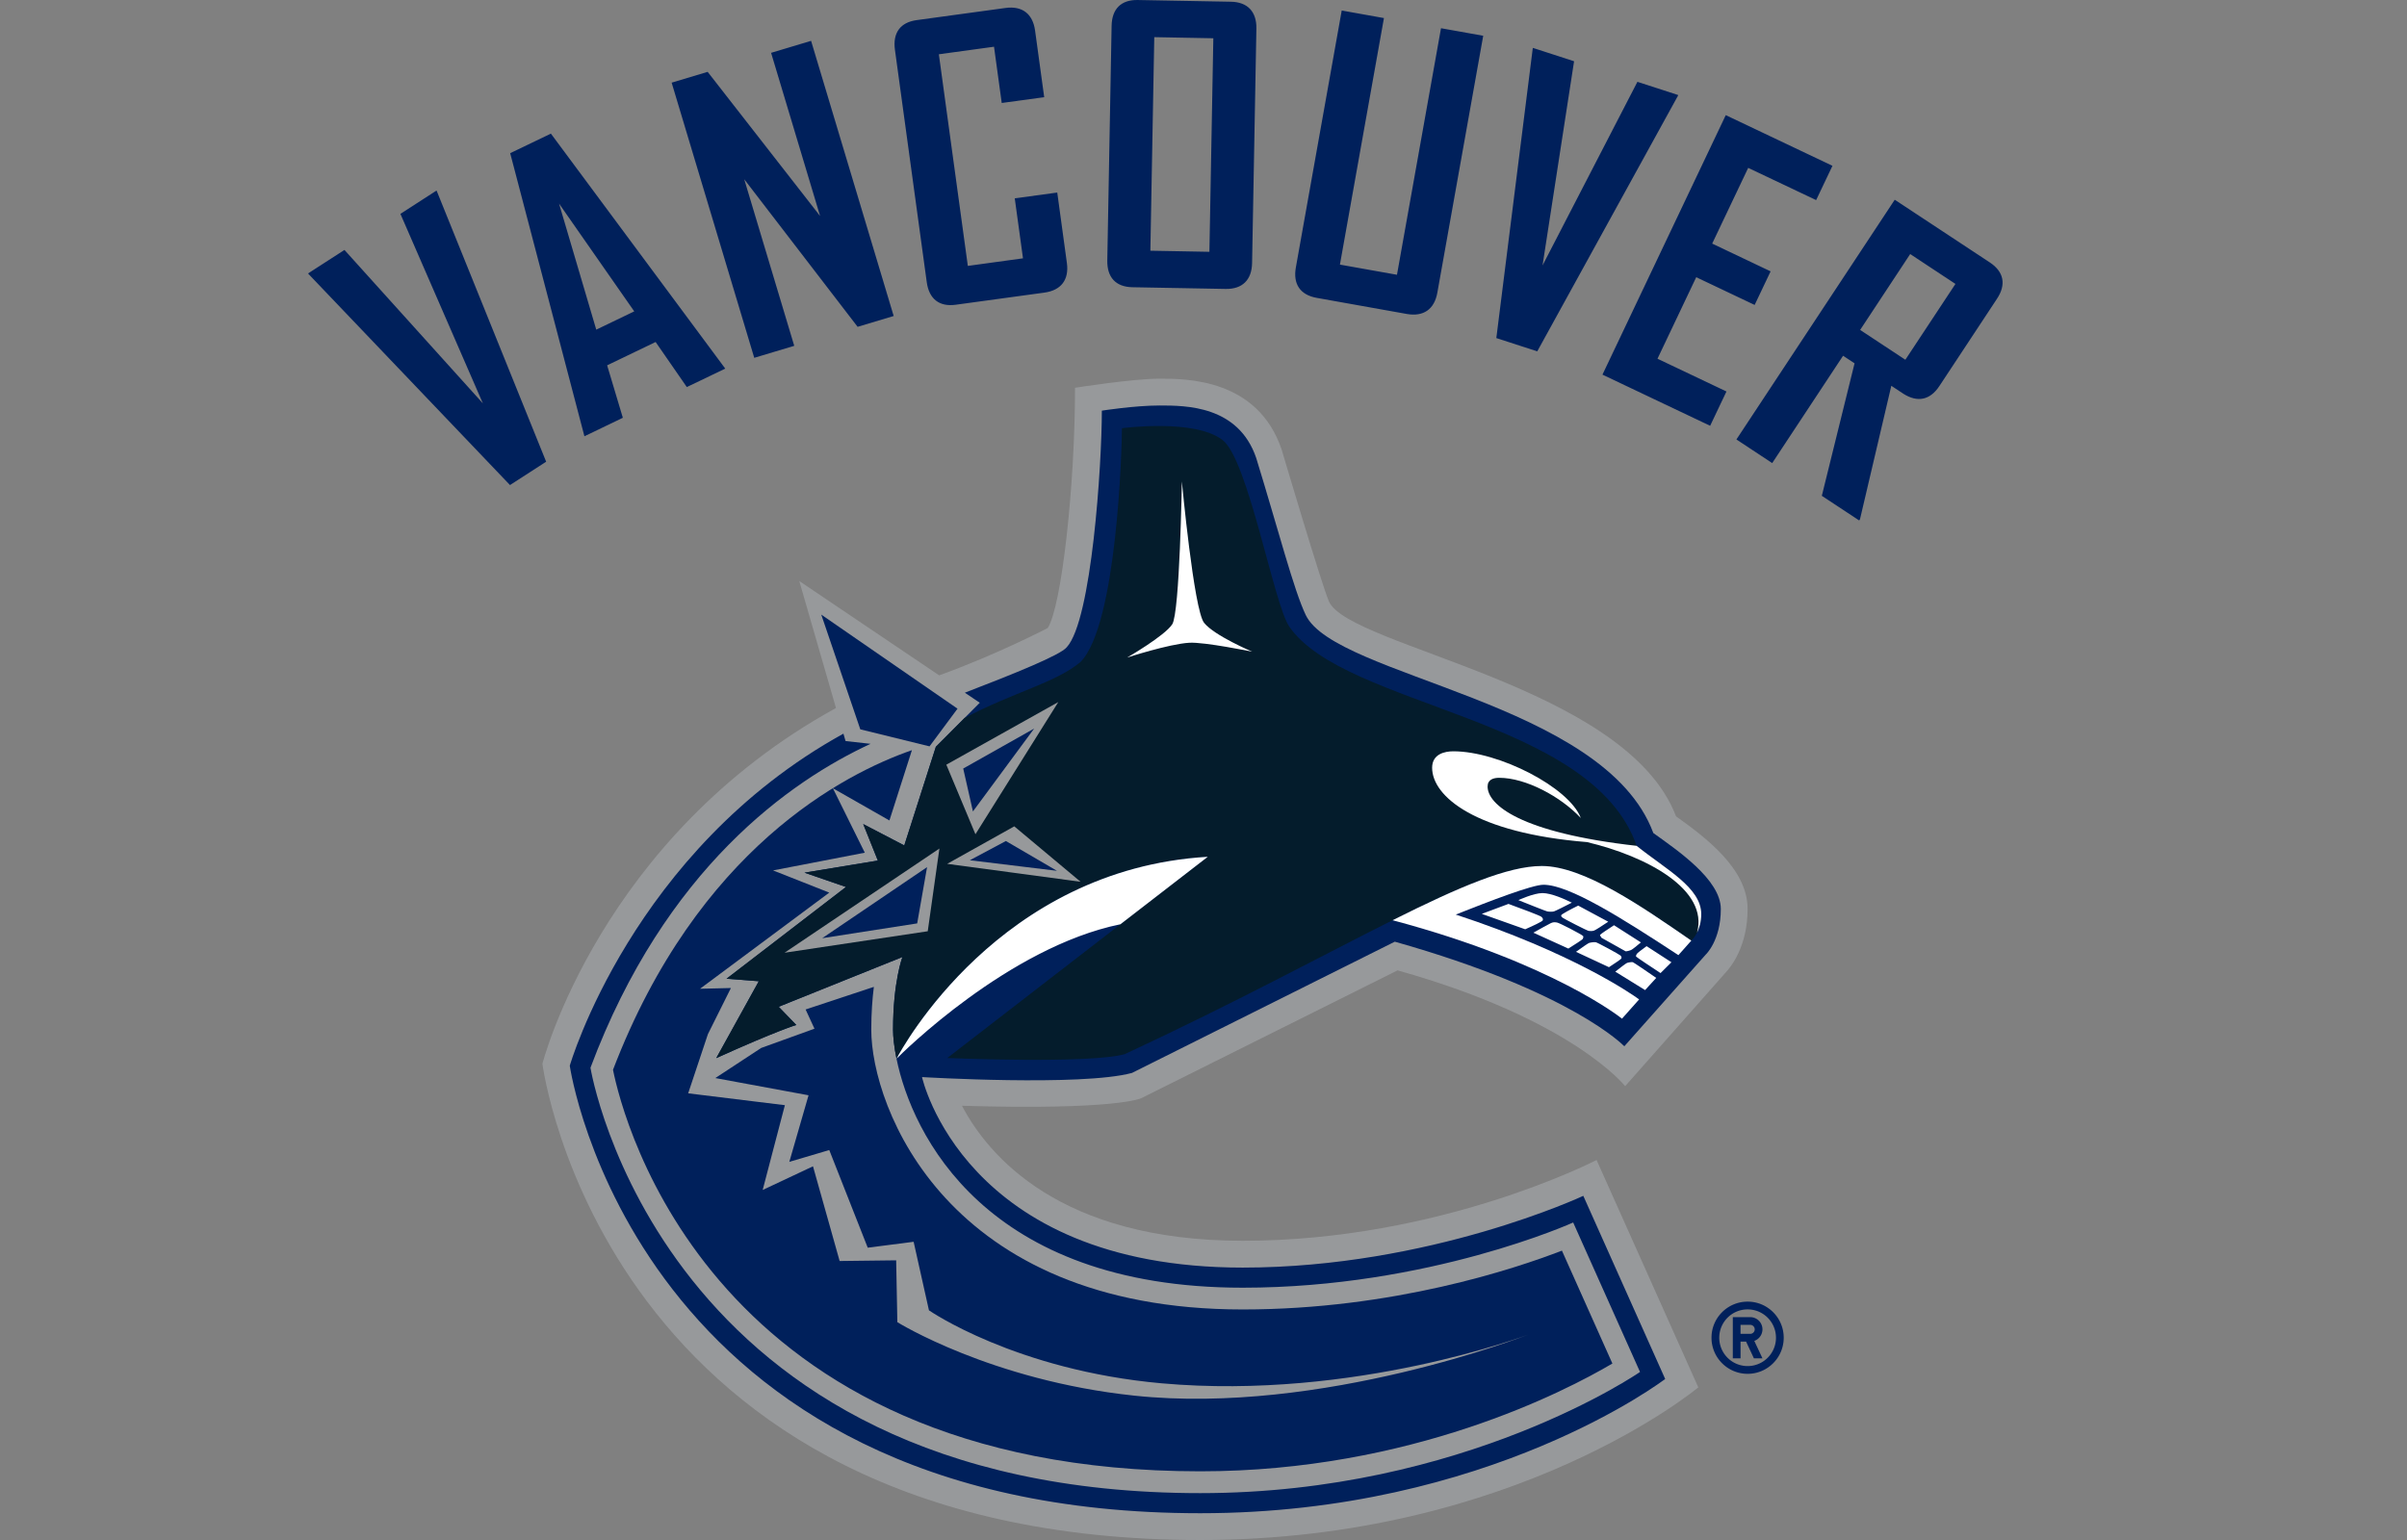<svg viewBox="0 0 1000 640" xmlns="http://www.w3.org/2000/svg" id="team-23-20172018-light"><rect x="0" y="0" width="1000" height="640" fill="#808080" stroke="none"/><path fill="#00205B" d="M726.057 540.938c-8.282 0-15.005 6.713-15.005 15 0 8.278 6.723 15.002 15.005 15.002s14.995-6.723 14.995-15.001c0-8.288-6.713-15.001-14.995-15.001zm0 26.783a11.772 11.772 0 0 1-11.782-11.782c0-6.51 5.264-11.775 11.782-11.775 6.51 0 11.78 5.265 11.78 11.775 0 6.512-5.27 11.782-11.78 11.782zm6.164-15.26a5.085 5.085 0 0 0-5.09-5.082h-7.228v17.123h3.213v-6.954h2.306l3.246 6.954h3.553l-3.389-7.251a5.096 5.096 0 0 0 3.389-4.79zm-5.09 1.872h-4.015v-3.747h4.015c1.032 0 1.877.84 1.877 1.876a1.878 1.878 0 0 1-1.877 1.871z"></path><path fill="#97999B" d="M474.132 456.399l106.5-53.128c72.93 20.465 94.54 48.128 94.54 48.128l41.73-47.2c2.268-2.402 9.15-10.95 9.15-26.44 0-16.745-17.484-29.727-29.738-38.506-20.759-54.53-135.684-70.29-144.184-89.27-2.918-6.551-19.693-63.243-19.693-63.243-9.992-29.366-39.548-29.366-50.676-29.366-11.183 0-35.138 3.784-35.138 3.784 0 40.883-5.55 90.736-11.333 99.836 0 0-20.76 10.88-45.107 19.678l-58.12-39.208 15.255 52.772C249.23 348.146 225.35 442.085 225.35 442.085S250.543 640 498.651 640c131.179 0 206.916-63.43 206.916-63.43l-42.26-94.492s-64.564 33.572-147.026 33.572c-76.039 0-105.772-35.464-116.631-56.112 64.389 1.919 74.482-3.139 74.482-3.139z"></path><g fill="#00205B"><path d="M329.971 143.718L309.197 74.5l47.106 61.321 14.983-4.493L336.97 16.972l-16.614 4.985 20.35 67.81L294 29.863l-14.961 4.491 34.318 114.35zM385.018 117.243c.955 6.982 5.21 10.337 12.01 9.407l36.866-5.044c6.96-.95 10.304-5.35 9.35-12.31l-4.003-29.28-17.654 2.41 3.42 24.932-22.917 3.147-12.037-87.945 22.917-3.141 3.204 23.378 17.645-2.41-3.795-27.715c-.962-6.96-5.365-10.322-12.314-9.356L380.843 8.36c-6.812.921-9.992 5.3-9.044 12.289l13.22 96.594zM470.45 119.368l38.752.707c6.89.129 10.853-3.697 10.982-10.752l1.791-97.465c.12-7.04-3.69-11.017-10.586-11.14L472.646.004c-6.88-.128-10.7 3.706-10.824 10.753l-1.792 97.488c-.126 7.038 3.548 10.996 10.42 11.124zm9.097-103.928l24.537.46-1.631 88.745-24.529-.45 1.623-88.755zM547.077 123.796l37.374 6.681c6.925 1.23 11.468-1.917 12.702-8.841l19.06-106.774-17.541-3.134-18.29 102.46-23.701-4.22 18.288-102.46-17.54-3.14-19.054 106.78c-1.23 6.91 1.789 11.424 8.702 12.648zM704.705 115.204l24.272 11.525 6.631-13.956-24.27-11.54 14.96-31.468 28.227 13.392 6.779-14.25-44.327-21.054-51.226 107.84 44.738 21.26 6.775-14.256-28.65-13.614zM826.694 109.073l-39.516-26.067-65.776 99.628 14.872 9.814 29.444-44.602 4.767 3.141-13.598 55.067 15.52 10.237.336-.508 13.015-55.454 5.08 3.355c5.844 3.662 11.034 2.597 14.9-3.27l23.932-36.267c3.871-5.86 2.9-11.183-2.976-15.074zm-35.105 40.432l-18.786-12.39 20.795-31.532 18.8 12.412-20.81 31.51zM697.108 39.806l.104-.308-16.94-5.493-39.419 76.32 13.105-84.87-17.09-5.543-.092.294-15.119 120.293 17.003 5.516zM242.822 181.296l15.94-7.676-6.524-21.797 20.144-9.693 12.958 18.728 15.945-7.654-.063-.13L228.87 55.53l-16.911 8.126 30.803 117.505.06.136zm20.679-51.892l-15.784 7.59-15.46-52.386 31.244 44.796zM181.328 79.207l-14.976 9.672 34.258 78.752-57.5-63.759-15.097 9.745.164.256 83.7 87.71 15.027-9.7-45.407-112.396z"></path></g><path fill="#00205B" d="M334.693 419.522l3.683 7.99-22.133 8-19.06 12.511 38.732 7.158-7.99 27.67 16.597-4.912 15.984 40.581 19.065-2.454 6.363 28.484s35.9 24.91 96.737 30.339c80.345 7.155 152.266-20.258 152.266-20.258s-85.76 33.659-163.75 25.368c-59.54-6.311-98.38-30.527-98.38-30.527l-.49-25.702-23.486.285-11.07-39.357-20.906 9.837 9.225-35.24-40.178-4.928 8.202-24.593 9.564-19.173-12.841.315 53.695-39.958-23.36-9.23 38.122-7.366-13.256-26.776 23.488 13.385 9.347-29.217c-28.269 9.843-89.012 41.004-124.189 132.84 4.251 21.06 41.05 166.857 243.977 166.857 87.592 0 151.573-33.199 171.228-44.795l-20.97-46.912c-19.405 7.503-70.138 24.45-132.628 24.45-123.3 0-154.304-84.454-154.304-116.23 0-7.052.46-12.97 1.073-17.834l-28.357 9.392z"></path><path fill="#00205B" d="M686.879 346.19c-20.262-54.766-132.044-64.745-144.402-90.59-4.957-10.337-11.303-35.103-20.584-65.277-7.425-21.804-29.228-21.804-40.132-21.804-10.435 0-23.996 2.146-23.996 2.146 0 22.32-4.202 87.095-14.586 98.318-2.539 3.213-21.586 10.902-42.328 18.893l6.203 4.179-6.323 6.337-11.932 11.974-13.116 40.984-17.059-8.886 6.084 15.174-30.481 5.029 17.244 5.944-49.628 38.13 13.402 1.042-17.675 31.955c25.506-11.531 33.253-13.771 33.253-13.771l-7.316-7.574 51.403-20.68s-3.893 10.307-3.893 30.25c0 2.87.444 7.074 1.442 12.032 6.336 31.062 36.645 95.15 143.822 95.15 77.495 0 137.302-27.098 137.302-27.098l27.77 62.115s-72.74 50.36-182.702 50.36c-224.803 0-253.338-176.79-253.338-176.79 31.013-82.903 83.187-119.257 116.366-134.61l-10.387-1.158-.89-3.07c-87.763 48.43-113.688 137.993-113.688 137.993s26.654 185.984 261.937 185.984c120.355 0 193.153-55.797 193.153-55.797l-34.018-76.107s-63.591 29.822-141.505 29.822c-116.04 0-133.224-79.175-133.224-79.175s66.096 3.958 87.209-1.717l109.21-54.55c74.003 20.887 95.345 43.47 95.345 43.47l33.86-38.137s6.236-5.801 6.236-18.92c0-12.275-18.327-24.573-28.038-31.57z"></path><path fill="#041C2C" d="M679.947 351.515c-18.634-53.674-121.267-57.445-144.345-91.158-6.405-9.343-17.024-69.283-27.67-77.48-11.738-9.022-41.819-4.915-41.819-4.915 0 8.283-2.039 81.837-17.217 97.152-10.295 8.642-27.553 12.405-48.165 23.277l-11.932 11.975-13.116 40.983-17.059-8.885 6.084 15.174-30.481 5.029 17.244 5.944-49.628 38.13 13.402 1.042-17.676 31.955c25.506-11.532 33.254-13.772 33.254-13.772l-7.316-7.574 51.403-20.68s-3.893 10.308-3.893 30.25c0 2.87.444 7.075 1.442 12.032 2.204-4.204 42.672-78.837 129.312-83.924l-36.28 28.036-71.94 55.59s59.257 2.525 73.786-1.633c45.793-21.317 82.462-41.224 111.223-55.632 27.583-13.807 47.914-22.534 61.996-22.534 17.408 0 41.53 16.81 62.11 31.004 0 0 1.256-1.094 2.375-3.318.912-1.805 1.75-4.35 1.75-7.69 0-11.026-14.536-18.499-26.844-28.378z"></path><g fill="#FFF"><path d="M500.239 258.825c-4.248-5.35-9.227-58.722-9.227-58.722s-.858 54.495-4 59.337c-3.14 4.836-18.744 13.829-18.744 13.829s17.306-5.638 25.824-6.153c6.244-.371 26.127 3.698 26.127 3.698s-15.728-6.645-19.98-11.989zM372.459 439.994c2.16-2.188 46.527-46.36 93.033-55.888l36.28-28.036c-86.641 5.087-127.108 79.72-129.313 83.924zM706.79 379.892c0-11.025-14.535-18.498-26.842-28.377-48.62-5.467-61.919-17.183-61.919-24.644 0-2.941 2.487-3.63 4.832-3.63 11.056 0 25.578 7.815 33.894 16.714-4.825-12.733-34.025-27.729-52.947-27.729-3.558 0-8.82 1.117-8.82 6.833 0 11.951 18.012 27.138 64.357 30.901 24.84 5.876 50.626 19.758 45.696 37.623.912-1.805 1.75-4.35 1.75-7.69zM615.619 379.792l18.034 6.402c3.343-1.451 6.924-3.182 7.236-3.633.232-.51.218-.902-.537-1.568-.55-.493-8.616-3.513-13.645-5.344l-11.088 4.143zM630.817 374.085c4.803 1.922 11.474 4.584 11.992 4.678.766.15 2.012.208 2.788 0 .57-.153 4.535-2.14 7.43-3.63-2.824-1.386-8.455-3.983-12.224-3.983-3.644 0-9.986 2.935-9.986 2.935zM648.655 380.298c-.143.416-.026.653.6 1.124.687.51 10.046 5.337 10.791 5.45.744.088 1.388.101 2.129-.097.514-.117 3.744-2.21 5.98-3.72l-12.483-6.698c-3.252 1.588-6.714 3.477-7.017 3.941zM657.556 390.23c.215-.445.309-.773.187-1.202-.612-.695-9.894-5.516-10.892-5.652-1.044-.16-1.664-.16-2.58.28-.807.37-5.54 3.002-7.22 3.953l14.529 6.604c2.725-1.695 5.694-3.627 5.976-3.984zM675.337 395.33c.343.077 1.284-.137 2.296-.517.504-.191 2.639-1.931 4.095-3.162l-11.173-7.139c-2.686 1.711-5.519 3.643-5.827 4.023-.012.107.05.37.633 1.2l9.976 5.595zM679.975 396.476c-.328.649-.375.892-.22 1.077.353.387 6.166 4.244 10.125 6.847l4.527-4.5-10.322-6.687c-1.906 1.357-3.923 2.918-4.11 3.262zM673.57 398.378c.214-.36.089-.86-.327-1.282-.568-.523-9.528-5.373-10.2-5.5-.734-.143-2.117.055-2.832.27-.408.117-3.02 1.931-5.46 3.7l13.697 6.38c2.378-1.53 4.9-3.263 5.122-3.568zM675.948 400.18c-.369.13-2.947 2.08-4.878 3.62l12.397 7.661 4.627-5.064c-3.766-2.598-9.238-6.33-9.71-6.519-.44-.137-1.807.081-2.436.302z"></path><path d="M578.56 382.431c66.82 17.772 95.307 40.912 95.307 40.912l7.118-8.006c-3.338-2.467-27.964-19.449-76.194-35.26 14.355-5.677 31.748-12.388 36.449-12.388 10.658 0 32.565 13.833 56.061 29.25l5.365-6.038c-20.58-14.193-44.702-31.003-62.11-31.003-14.081 0-34.412 8.726-61.996 22.533z"></path></g><g fill="#97999B"><path d="M421.387 343.415l-27.875 15.583 55.42 7.454-27.545-23.037zM385.432 387.015l4.853-34.377-64.348 43.305 59.495-8.928zM439.68 291.76l-46.525 26.032 12.097 28.909 34.428-54.94z"></path></g><g fill="#00205B"><path d="M385.15 360.372l-43.562 29.526 39.463-6.149zM439.11 361.894l-21.212-12.382-14.964 7.99zM404.211 337.22l25.426-34.436-29.464 16.604zM397.805 294.515l-56.606-39.094 16.217 47.678 28.761 7.076z"></path></g></svg>
